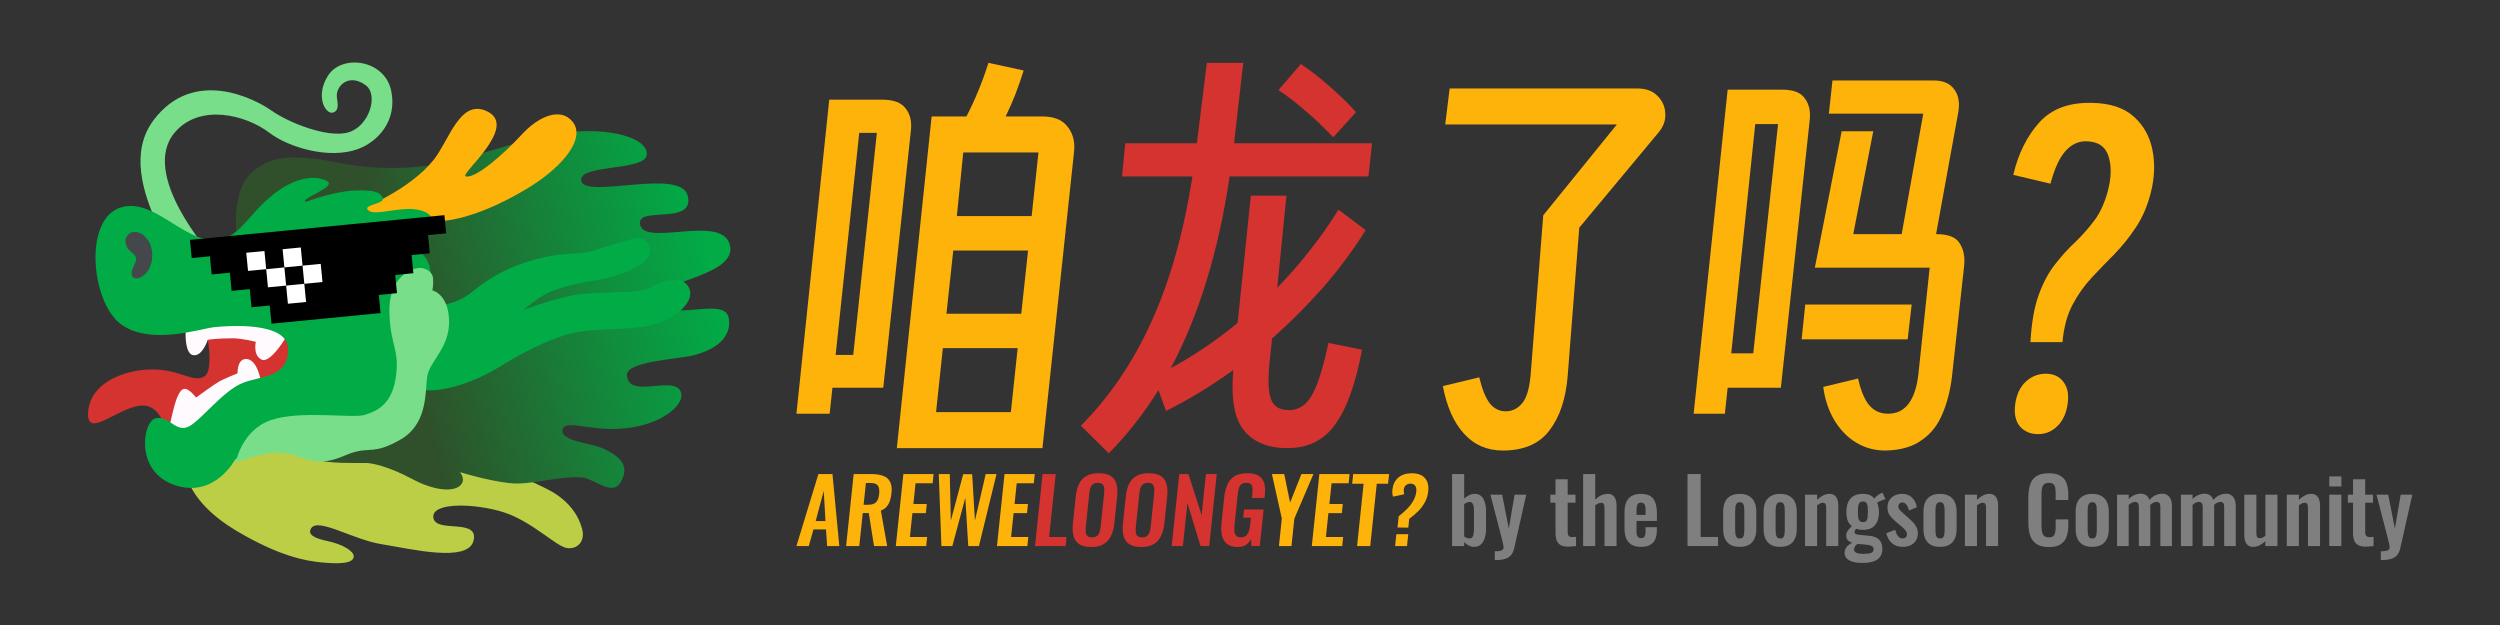 <?xml version="1.0" encoding="UTF-8" standalone="no"?>
<!-- Created with Inkscape (http://www.inkscape.org/) -->

<svg
   width="600"
   height="150"
   viewBox="0 0 600 150"
   version="1.1"
   id="svg6216"
   inkscape:version="1.2.1 (9c6d41e410, 2022-07-14)"
   sodipodi:docname="logo-readme.svg"
   inkscape:export-filename="logo-readme.png"
   inkscape:export-xdpi="192"
   inkscape:export-ydpi="192"
   xmlns:inkscape="http://www.inkscape.org/namespaces/inkscape"
   xmlns:sodipodi="http://sodipodi.sourceforge.net/DTD/sodipodi-0.dtd"
   xmlns:xlink="http://www.w3.org/1999/xlink"
   xmlns="http://www.w3.org/2000/svg"
   xmlns:svg="http://www.w3.org/2000/svg"
   xmlns:rdf="http://www.w3.org/1999/02/22-rdf-syntax-ns#"
   xmlns:cc="http://creativecommons.org/ns#">
  <rect x="0" y="0" width="600" height="150" fill="#333333" stroke="none"/>
  <sodipodi:namedview
     id="namedview6218"
     pagecolor="#ffffff"
     bordercolor="#111111"
     borderopacity="1"
     inkscape:showpageshadow="0"
     inkscape:pageopacity="0"
     inkscape:pagecheckerboard="1"
     inkscape:deskcolor="#d1d1d1"
     inkscape:document-units="px"
     showgrid="false"
     inkscape:zoom="1.829812"
     inkscape:cx="255.49073"
     inkscape:cy="130.34126"
     inkscape:window-width="1920"
     inkscape:window-height="1011"
     inkscape:window-x="0"
     inkscape:window-y="0"
     inkscape:window-maximized="1"
     inkscape:current-layer="layer6-3" />
  <defs
     id="defs6213">
    <linearGradient
       id="SVGID_1_"
       gradientUnits="userSpaceOnUse"
       x1="131.416"
       y1="52.368"
       x2="63.091"
       y2="69.637">
      <stop
         offset="0.171"
         style="stop-color:#01AB46"
         id="stop351" />
      <stop
         offset="0.499"
         style="stop-color:#128A3C"
         id="stop353" />
      <stop
         offset="1"
         style="stop-color:#2F502A"
         id="stop355" />
    </linearGradient>
    <linearGradient
       inkscape:collect="always"
       xlink:href="#SVGID_1_"
       id="linearGradient2829"
       gradientUnits="userSpaceOnUse"
       x1="131.416"
       y1="52.368"
       x2="63.091"
       y2="69.637" />
  </defs>
  <g
     inkscape:label="Layer 1"
     inkscape:groupmode="layer"
     id="layer1">
    <g
       inkscape:groupmode="layer"
       id="layer6-3"
       inkscape:label="for-repo-readme"
       transform="matrix(3.78,0,0,3.78,-30,-700)">
      <g
         id="g5786"
         inkscape:label="fg"
         transform="translate(30.348,29.789)">
        <g
           id="g3985-3-6"
           inkscape:label="text paths"
           style="display:inline"
           transform="translate(-24.761,-25.82)">
          <g
             id="g1497-0"
             inkscape:label="咱了吗? are we yet?"
             style="fill:#feb30b;fill-opacity:1"
             sodipodi:insensitive="true">
            <path
               d="m 70.544,190.847 -2.007,18.821 h -9.246 l 2.21,-21.057 h 2.21 q 0.838,-1.626 1.397,-3.404 l 2.235,0.483 q -0.229,0.737 -0.508,1.473 -0.279,0.711 -0.635,1.448 h 2.337 q 1.118,0 1.6,0.66 0.508,0.635 0.406,1.575 z m -15.519,16.637 h -2.108 l 2.083,-19.939 h 3.353 q 1.092,0 1.499,0.559 0.432,0.533 0.33,1.422 l -1.753,16.307 h -3.226 z m 0.381,-3.734 h 1.118 l 1.499,-14.097 h -1.118 z m 7.696,-8.814 h 4.75 l 0.432,-4.039 h -4.775 z m -0.66,6.198 h 4.75 l 0.432,-4.013 h -4.75 z m -0.66,6.248 h 4.75 l 0.432,-4.064 h -4.75 z"
               style="font-style:oblique;font-size:25.4px;line-height:1.25;font-family:'Smiley Sans';-inkscape-font-specification:'Smiley Sans Oblique';letter-spacing:-1.323px;fill-opacity:1;stroke-width:0.265"
               id="path695-6" />
            <path
               d="m 101.884,205.097 q -0.178,2.159 -1.143,3.429 -0.965,1.295 -2.972,1.295 -1.499,0 -2.464,-1.067 -0.965,-1.041 -1.346,-3.023 l 2.311,-0.559 q 0.279,1.168 0.686,1.676 0.406,0.483 0.991,0.483 0.635,0 1.067,-0.533 0.432,-0.533 0.533,-1.956 l 0.787,-9.957 4.674,-5.766 H 94.111 l 0.279,-2.286 h 11.913 q 0.838,0 1.295,0.483 0.457,0.457 0.483,1.092 0.051,0.635 -0.406,1.194 l -5.055,6.071 z"
               style="font-style:oblique;font-size:25.4px;line-height:1.25;font-family:'Smiley Sans';-inkscape-font-specification:'Smiley Sans Oblique';letter-spacing:-1.323px;fill-opacity:1;stroke-width:0.265"
               id="path699-2" />
            <path
               d="m 121.287,189.552 -1.27,6.528 h 3.073 l 1.372,-7.645 h -5.994 l 0.229,-2.108 h 6.452 q 0.889,0 1.295,0.584 0.406,0.559 0.229,1.499 l -1.397,7.671 h 0.025 q 1.118,0 1.473,0.584 0.381,0.584 0.279,1.473 l -0.762,6.934 q -0.152,1.346 -0.61,2.413 -0.432,1.067 -1.321,1.676 -0.864,0.635 -2.311,0.66 -1.016,0 -1.854,-0.508 -0.838,-0.508 -1.397,-1.448 -0.533,-0.914 -0.686,-2.083 l 2.21,-0.533 q 0.279,1.219 0.737,1.727 0.457,0.508 1.168,0.508 0.838,0 1.321,-0.66 0.483,-0.66 0.61,-1.905 l 0.711,-6.706 h -7.29 l 1.702,-8.661 z m -9.423,17.932 h -1.981 l 2.159,-20.574 h 3.48 q 1.041,0 1.422,0.559 0.406,0.533 0.305,1.397 l -1.829,16.967 h -3.378 z m 0.406,-3.835 h 1.397 l 1.575,-14.554 h -1.448 z m 11.455,-3.099 -0.254,2.21 h -6.731 l 0.229,-2.21 z"
               style="font-style:oblique;font-size:25.4px;line-height:1.25;font-family:'Smiley Sans';-inkscape-font-specification:'Smiley Sans Oblique';letter-spacing:-1.323px;fill-opacity:1;stroke-width:0.265"
               id="path701-6" />
            <path
               d="m 133.299,202.938 h -2.032 q 0.102,-1.854 0.533,-3.023 0.432,-1.168 1.041,-1.93 0.61,-0.787 1.27,-1.397 0.66,-0.635 1.194,-1.346 0.559,-0.737 0.864,-1.854 0.356,-1.321 0.051,-2.261 -0.305,-0.94 -1.448,-0.94 -0.737,0 -1.295,0.635 -0.559,0.635 -0.94,2.057 l -2.362,-0.559 q 0.483,-2.032 1.651,-3.327 1.168,-1.295 3.327,-1.245 1.727,0.025 2.667,0.864 0.94,0.838 1.194,2.134 0.254,1.27 -0.102,2.692 -0.33,1.295 -0.965,2.235 -0.61,0.914 -1.346,1.676 -0.737,0.737 -1.448,1.499 -0.711,0.762 -1.219,1.727 -0.508,0.965 -0.635,2.362 z m -1.549,5.842 q -0.737,0 -1.168,-0.508 -0.406,-0.508 -0.279,-1.422 0.127,-0.889 0.66,-1.397 0.559,-0.508 1.27,-0.508 0.737,0 1.118,0.508 0.406,0.508 0.279,1.397 -0.127,0.914 -0.66,1.422 -0.508,0.508 -1.219,0.508 z"
               style="font-style:oblique;font-size:25.4px;line-height:1.25;font-family:'Smiley Sans';-inkscape-font-specification:'Smiley Sans Oblique';letter-spacing:-1.323px;fill-opacity:1;stroke-width:0.265"
               id="path703-1" />
            <path
               d="m 52.917,215.886 1.395,-4.572 h 0.892 l 0.434,4.572 h -0.773 l -0.07,-1.056 H 53.998 l -0.297,1.056 z m 1.222,-1.586 h 0.621 l -0.109,-1.919 z"
               id="path706-8"
               style="font-size:5.644px;line-height:1.25;font-family:Oswald;-inkscape-font-specification:'Oswald, @wght=500';font-variation-settings:'wght' 500;fill-opacity:1;stroke-width:0.265" />
            <path
               d="m 56.071,215.886 0.481,-4.572 h 1.095 q 0.463,0 0.767,0.113 0.31,0.107 0.446,0.373 0.141,0.265 0.093,0.722 -0.029,0.277 -0.103,0.497 -0.074,0.22 -0.215,0.378 -0.135,0.152 -0.358,0.237 l 0.401,2.252 h -0.835 l -0.333,-2.094 H 57.127 l -0.22,2.094 z m 1.111,-2.619 h 0.26 q 0.243,0 0.391,-0.068 0.154,-0.073 0.233,-0.226 0.079,-0.158 0.104,-0.401 0.036,-0.344 -0.076,-0.514 -0.106,-0.175 -0.461,-0.175 h -0.305 z"
               id="path708-7"
               style="font-size:5.644px;line-height:1.25;font-family:Oswald;-inkscape-font-specification:'Oswald, @wght=500';font-variation-settings:'wght' 500;fill-opacity:1;stroke-width:0.265" />
            <path
               d="m 59.226,215.886 0.481,-4.572 h 1.919 l -0.062,0.587 h -1.084 l -0.138,1.315 h 0.852 l -0.061,0.581 h -0.852 l -0.159,1.513 h 1.095 l -0.061,0.576 z"
               id="path710-9"
               style="font-size:5.644px;line-height:1.25;font-family:Oswald;-inkscape-font-specification:'Oswald, @wght=500';font-variation-settings:'wght' 500;fill-opacity:1;stroke-width:0.265" />
            <path
               d="m 62.122,215.886 -0.169,-4.572 h 0.7 l 0.067,2.963 0.784,-2.952 h 0.57 l 0.175,2.952 0.684,-2.963 h 0.689 l -1.118,4.572 H 63.826 l -0.186,-3.065 -0.824,3.065 z"
               id="path712-2"
               style="font-size:5.644px;line-height:1.25;font-family:Oswald;-inkscape-font-specification:'Oswald, @wght=500';font-variation-settings:'wght' 500;fill-opacity:1;stroke-width:0.265" />
            <path
               d="m 65.649,215.886 0.481,-4.572 h 1.919 l -0.062,0.587 h -1.084 l -0.138,1.315 h 0.852 l -0.061,0.581 h -0.852 l -0.159,1.513 h 1.095 l -0.061,0.576 z"
               id="path714-0"
               style="font-size:5.644px;line-height:1.25;font-family:Oswald;-inkscape-font-specification:'Oswald, @wght=500';font-variation-settings:'wght' 500;fill-opacity:1;stroke-width:0.265" />
            <path
               d="m 83.552,215.886 0.183,-1.744 -0.628,-2.828 h 0.779 l 0.374,1.812 0.721,-1.812 h 0.762 l -1.212,2.828 -0.183,1.744 z"
               id="path726-2"
               style="font-size:5.644px;line-height:1.25;font-family:Oswald;-inkscape-font-specification:'Oswald, @wght=500';font-variation-settings:'wght' 500;fill-opacity:1;stroke-width:0.265" />
            <path
               d="m 85.639,215.886 0.481,-4.572 h 1.919 l -0.062,0.587 h -1.084 l -0.138,1.315 h 0.852 l -0.061,0.581 h -0.852 l -0.159,1.513 h 1.095 l -0.061,0.576 z"
               id="path728-3"
               style="font-size:5.644px;line-height:1.25;font-family:Oswald;-inkscape-font-specification:'Oswald, @wght=500';font-variation-settings:'wght' 500;fill-opacity:1;stroke-width:0.265" />
            <path
               d="m 88.513,215.886 0.416,-3.957 h -0.728 l 0.065,-0.615 h 2.28 l -0.065,0.615 h -0.717 l -0.416,3.957 z"
               id="path730-7"
               style="font-size:5.644px;line-height:1.25;font-family:Oswald;-inkscape-font-specification:'Oswald, @wght=500';font-variation-settings:'wght' 500;fill-opacity:1;stroke-width:0.265" />
            <path
               d="m 91.08,214.712 0.075,-0.717 q 0.288,-0.22 0.528,-0.463 0.246,-0.248 0.399,-0.525 0.159,-0.277 0.191,-0.581 0.025,-0.237 -0.069,-0.367 -0.093,-0.135 -0.296,-0.135 -0.181,0 -0.299,0.102 -0.112,0.102 -0.131,0.277 -0.008,0.079 0.002,0.147 0.01,0.068 0.024,0.147 l -0.716,0.152 q -0.028,-0.113 -0.039,-0.22 -0.005,-0.113 0.007,-0.226 0.05,-0.474 0.367,-0.756 0.323,-0.282 0.865,-0.282 0.553,0 0.827,0.299 0.273,0.299 0.215,0.852 -0.038,0.361 -0.2,0.666 -0.156,0.305 -0.416,0.57 -0.259,0.265 -0.59,0.508 l -0.058,0.553 z m -0.152,1.174 0.079,-0.751 h 0.756 l -0.079,0.751 z"
               id="path732-5"
               style="font-size:5.644px;line-height:1.25;font-family:Oswald;-inkscape-font-specification:'Oswald, @wght=500';font-variation-settings:'wght' 500;fill-opacity:1;stroke-width:0.265" />
          </g>
          <g
             id="g1462-9"
             inkscape:label="龙 loong"
             style="font-size:5.644px;line-height:1.25;font-family:Oswald;-inkscape-font-specification:'Oswald, @wght=500';font-variation-settings:'wght' 500;display:inline;fill:#d43330;fill-opacity:1;stroke-width:0.265"
             transform="skewX(-6)"
             sodipodi:insensitive="true">
            <path
               d="m 90.755,215.886 v -4.572 h 0.835 v 3.996 h 1.106 v 0.576 z"
               id="path716-2"
               style="fill-opacity:1" />
            <path
               d="m 94.319,215.948 q -0.485,0 -0.773,-0.181 -0.288,-0.181 -0.412,-0.519 -0.124,-0.339 -0.124,-0.802 v -1.71 q 0,-0.463 0.124,-0.79 0.124,-0.333 0.412,-0.508 0.288,-0.175 0.773,-0.175 0.497,0 0.779,0.175 0.288,0.175 0.412,0.508 0.13,0.327 0.13,0.79 v 1.716 q 0,0.457 -0.13,0.796 -0.124,0.333 -0.412,0.519 -0.282,0.181 -0.779,0.181 z m 0,-0.615 q 0.209,0 0.305,-0.09 0.102,-0.09 0.135,-0.248 0.034,-0.158 0.034,-0.344 v -2.105 q 0,-0.192 -0.034,-0.344 -0.034,-0.152 -0.135,-0.237 -0.096,-0.09 -0.305,-0.09 -0.198,0 -0.299,0.09 -0.102,0.085 -0.135,0.237 -0.034,0.152 -0.034,0.344 v 2.105 q 0,0.186 0.028,0.344 0.034,0.158 0.135,0.248 0.102,0.09 0.305,0.09 z"
               id="path718-2"
               style="fill-opacity:1" />
            <path
               d="m 97.497,215.948 q -0.485,0 -0.773,-0.181 -0.288,-0.181 -0.412,-0.519 -0.124,-0.339 -0.124,-0.802 v -1.71 q 0,-0.463 0.124,-0.79 0.124,-0.333 0.412,-0.508 0.288,-0.175 0.773,-0.175 0.497,0 0.779,0.175 0.288,0.175 0.412,0.508 0.13,0.327 0.13,0.79 v 1.716 q 0,0.457 -0.13,0.796 -0.124,0.333 -0.412,0.519 -0.282,0.181 -0.779,0.181 z m 0,-0.615 q 0.209,0 0.305,-0.09 0.102,-0.09 0.135,-0.248 0.034,-0.158 0.034,-0.344 v -2.105 q 0,-0.192 -0.034,-0.344 -0.034,-0.152 -0.135,-0.237 -0.096,-0.09 -0.305,-0.09 -0.198,0 -0.299,0.09 -0.102,0.085 -0.135,0.237 -0.034,0.152 -0.034,0.344 v 2.105 q 0,0.186 0.028,0.344 0.034,0.158 0.135,0.248 0.102,0.09 0.305,0.09 z"
               id="path720-8"
               style="fill-opacity:1" />
            <path
               d="m 99.433,215.886 v -4.572 h 0.581 l 1.112,2.608 v -2.608 h 0.689 v 4.572 h -0.553 l -1.118,-2.732 v 2.732 z"
               id="path722-9"
               style="fill-opacity:1" />
            <path
               d="m 103.655,215.948 q -0.452,0 -0.717,-0.192 -0.265,-0.192 -0.384,-0.542 -0.113,-0.356 -0.113,-0.835 v -1.535 q 0,-0.491 0.113,-0.847 0.113,-0.356 0.395,-0.542 0.288,-0.192 0.79,-0.192 0.468,0 0.745,0.158 0.277,0.158 0.395,0.457 0.124,0.294 0.124,0.717 v 0.237 h -0.796 v -0.26 q 0,-0.22 -0.034,-0.378 -0.028,-0.158 -0.124,-0.237 -0.09,-0.085 -0.299,-0.085 -0.22,0 -0.322,0.107 -0.096,0.107 -0.124,0.282 -0.023,0.175 -0.023,0.384 v 1.913 q 0,0.237 0.04,0.412 0.04,0.175 0.147,0.271 0.107,0.09 0.305,0.09 0.203,0 0.31,-0.102 0.107,-0.102 0.147,-0.282 0.045,-0.181 0.045,-0.429 v -0.429 h -0.491 v -0.525 h 1.242 v 2.32 h -0.536 l -0.062,-0.452 q -0.09,0.226 -0.277,0.373 -0.181,0.141 -0.497,0.141 z"
               id="path724-7"
               style="fill-opacity:1" />
            <path
               d="m 72.752,209.999 -1.778,-1.753 q 2.718,-2.718 4.47,-6.579 1.778,-3.886 2.616,-9.246 h -4.47 l 0.203,-2.108 h 4.547 l 0.635,-5.105 h 2.311 l -0.584,5.105 h 8.763 l -0.229,2.108 h -8.814 q -1.067,7.163 -3.734,12.167 2.21,-1.194 4.242,-2.87 l 0.838,-8.077 h 2.261 l -0.584,5.842 q 1.118,-1.143 2.083,-2.388 0.991,-1.245 1.803,-2.565 l 1.727,1.295 q -1.168,1.88 -2.692,3.632 -1.524,1.727 -3.251,3.251 l -0.152,1.448 q -0.178,1.651 0.076,2.388 0.254,0.711 1.143,0.711 0.584,0 1.016,-0.381 0.432,-0.381 0.787,-1.295 0.356,-0.94 0.711,-2.591 l 2.134,0.432 q -0.635,3.327 -1.727,4.775 -1.067,1.473 -3.023,1.473 -1.829,0 -2.743,-1.118 -0.914,-1.092 -0.686,-3.835 -2.159,1.549 -4.267,2.591 l -0.483,-1.321 q -1.397,2.235 -3.15,4.013 z m 15.697,-21.666 -1.448,1.6 q -0.94,-0.991 -1.854,-1.753 -0.889,-0.762 -1.626,-1.245 l 1.422,-1.651 q 0.889,0.584 1.803,1.397 0.914,0.787 1.702,1.651 z"
               style="font-style:oblique;font-size:25.4px;line-height:1.25;font-family:'Smiley Sans';-inkscape-font-specification:'Smiley Sans Oblique';letter-spacing:-1.323px;display:inline;fill-opacity:1;stroke-width:0.265"
               id="path697-3"
               transform="skewX(6)" />
          </g>
          <g
             aria-label="by the Loongson Community"
             id="text113-9-3-9-6"
             style="font-size:5.644px;line-height:1.25;font-family:Oswald;-inkscape-font-specification:'Oswald, @wght=500';font-variation-settings:'wght' 500;display:inline;fill:#7f7f7f;fill-opacity:1;stroke-width:0.265"
             inkscape:label="by community"
             sodipodi:insensitive="true">
            <path
               d="m 95.946,215.937 q -0.181,0 -0.339,-0.085 -0.158,-0.085 -0.294,-0.209 v 0.243 H 94.546 v -4.572 h 0.768 v 1.558 q 0.141,-0.135 0.305,-0.214 0.169,-0.085 0.361,-0.085 0.22,0 0.361,0.102 0.141,0.102 0.22,0.271 0.079,0.164 0.107,0.356 0.034,0.186 0.034,0.361 v 1.106 q 0,0.322 -0.079,0.587 -0.073,0.265 -0.243,0.423 -0.164,0.158 -0.435,0.158 z m -0.294,-0.536 q 0.124,0 0.181,-0.079 0.062,-0.085 0.079,-0.22 0.023,-0.141 0.023,-0.305 v -1.168 q 0,-0.152 -0.023,-0.271 -0.023,-0.124 -0.085,-0.198 -0.056,-0.073 -0.181,-0.073 -0.09,0 -0.175,0.045 -0.085,0.04 -0.158,0.09 v 2.06 q 0.073,0.051 0.158,0.085 0.09,0.034 0.181,0.034 z"
               id="path735-1"
               style="fill-opacity:1" />
            <path
               d="m 97.256,216.772 v -0.553 q 0.198,0 0.322,-0.023 0.124,-0.023 0.181,-0.079 0.056,-0.056 0.056,-0.158 0,-0.073 -0.04,-0.231 -0.034,-0.158 -0.079,-0.344 l -0.717,-2.76 h 0.745 l 0.423,2.151 0.367,-2.151 h 0.739 l -0.762,3.392 q -0.062,0.288 -0.209,0.452 -0.147,0.164 -0.367,0.231 -0.22,0.073 -0.514,0.073 z"
               id="path737-2"
               style="fill-opacity:1" />
            <path
               d="m 101.924,215.925 q -0.31,0 -0.491,-0.102 -0.175,-0.102 -0.248,-0.294 -0.073,-0.192 -0.073,-0.457 v -1.942 h -0.327 v -0.508 h 0.327 V 211.647 h 0.773 v 0.976 h 0.497 v 0.508 h -0.497 v 1.874 q 0,0.169 0.073,0.243 0.073,0.068 0.22,0.068 0.062,0 0.119,-0.006 0.062,-0.006 0.119,-0.011 v 0.587 q -0.096,0.011 -0.226,0.023 -0.124,0.017 -0.265,0.017 z"
               id="path739-9"
               style="fill-opacity:1" />
            <path
               d="m 102.866,215.886 v -4.572 h 0.768 v 1.62 q 0.169,-0.169 0.367,-0.265 0.203,-0.096 0.44,-0.096 0.198,0 0.316,0.102 0.119,0.096 0.175,0.26 0.056,0.164 0.056,0.356 v 2.596 H 104.221 v -2.444 q 0,-0.147 -0.045,-0.226 -0.045,-0.079 -0.175,-0.079 -0.079,0 -0.181,0.045 -0.096,0.045 -0.186,0.119 v 2.585 z"
               id="path741-3"
               style="fill-opacity:1" />
            <path
               d="m 106.541,215.937 q -0.367,0 -0.598,-0.135 -0.231,-0.141 -0.344,-0.406 -0.107,-0.271 -0.107,-0.649 v -0.982 q 0,-0.389 0.107,-0.655 0.113,-0.265 0.344,-0.401 0.237,-0.135 0.598,-0.135 0.389,0 0.604,0.147 0.22,0.147 0.31,0.429 0.096,0.277 0.096,0.677 v 0.463 h -1.298 v 0.643 q 0,0.158 0.028,0.26 0.034,0.102 0.102,0.147 0.068,0.045 0.164,0.045 0.102,0 0.164,-0.045 0.062,-0.051 0.09,-0.141 0.028,-0.096 0.028,-0.237 v -0.271 h 0.717 v 0.22 q 0,0.497 -0.248,0.762 -0.248,0.265 -0.756,0.265 z m -0.288,-2.026 h 0.576 v -0.31 q 0,-0.169 -0.028,-0.271 -0.028,-0.107 -0.09,-0.152 -0.062,-0.051 -0.175,-0.051 -0.102,0 -0.164,0.051 -0.062,0.051 -0.09,0.169 -0.028,0.119 -0.028,0.339 z"
               id="path743-1"
               style="fill-opacity:1" />
            <path
               d="m 109.493,215.886 v -4.572 h 0.835 v 3.996 h 1.106 v 0.576 z"
               id="path745-9"
               style="fill-opacity:1" />
            <path
               d="m 112.806,215.937 q -0.356,0 -0.587,-0.13 -0.231,-0.135 -0.35,-0.389 -0.113,-0.254 -0.113,-0.615 v -1.095 q 0,-0.361 0.113,-0.615 0.119,-0.254 0.35,-0.384 0.231,-0.135 0.587,-0.135 0.356,0 0.587,0.135 0.237,0.13 0.35,0.384 0.119,0.254 0.119,0.615 v 1.095 q 0,0.361 -0.119,0.615 -0.113,0.254 -0.35,0.389 -0.231,0.13 -0.587,0.13 z m 0.006,-0.531 q 0.13,0 0.192,-0.073 0.062,-0.073 0.079,-0.198 0.017,-0.13 0.017,-0.282 v -1.197 q 0,-0.152 -0.017,-0.277 -0.017,-0.124 -0.079,-0.198 -0.062,-0.079 -0.192,-0.079 -0.13,0 -0.192,0.079 -0.062,0.073 -0.085,0.198 -0.017,0.124 -0.017,0.277 v 1.197 q 0,0.152 0.017,0.282 0.023,0.124 0.085,0.198 0.062,0.073 0.192,0.073 z"
               id="path747-4"
               style="fill-opacity:1" />
            <path
               d="m 115.374,215.937 q -0.356,0 -0.587,-0.13 -0.231,-0.135 -0.35,-0.389 -0.113,-0.254 -0.113,-0.615 v -1.095 q 0,-0.361 0.113,-0.615 0.119,-0.254 0.35,-0.384 0.231,-0.135 0.587,-0.135 0.356,0 0.587,0.135 0.237,0.13 0.35,0.384 0.119,0.254 0.119,0.615 v 1.095 q 0,0.361 -0.119,0.615 -0.113,0.254 -0.35,0.389 -0.231,0.13 -0.587,0.13 z m 0.006,-0.531 q 0.13,0 0.192,-0.073 0.062,-0.073 0.079,-0.198 0.017,-0.13 0.017,-0.282 v -1.197 q 0,-0.152 -0.017,-0.277 -0.017,-0.124 -0.079,-0.198 -0.062,-0.079 -0.192,-0.079 -0.13,0 -0.192,0.079 -0.062,0.073 -0.085,0.198 -0.017,0.124 -0.017,0.277 v 1.197 q 0,0.152 0.017,0.282 0.023,0.124 0.085,0.198 0.062,0.073 0.192,0.073 z"
               id="path749-7"
               style="fill-opacity:1" />
            <path
               d="m 116.955,215.886 v -3.262 h 0.768 v 0.327 q 0.175,-0.169 0.367,-0.271 0.198,-0.107 0.423,-0.107 0.203,0 0.322,0.102 0.119,0.096 0.175,0.26 0.056,0.164 0.056,0.356 v 2.596 h -0.768 v -2.444 q 0,-0.147 -0.045,-0.226 -0.045,-0.079 -0.175,-0.079 -0.079,0 -0.175,0.045 -0.09,0.045 -0.181,0.113 v 2.591 z"
               id="path751-8"
               style="fill-opacity:1" />
            <path
               d="m 120.59,216.958 q -0.333,0 -0.587,-0.068 -0.254,-0.068 -0.395,-0.209 -0.141,-0.141 -0.141,-0.367 0,-0.152 0.062,-0.277 0.068,-0.119 0.181,-0.209 0.113,-0.09 0.243,-0.152 -0.186,-0.051 -0.288,-0.164 -0.096,-0.113 -0.096,-0.271 0,-0.192 0.096,-0.327 0.096,-0.135 0.265,-0.288 -0.175,-0.141 -0.265,-0.35 -0.085,-0.214 -0.085,-0.559 0,-0.373 0.119,-0.627 0.124,-0.26 0.356,-0.389 0.237,-0.13 0.576,-0.13 0.26,0 0.435,0.079 0.175,0.073 0.288,0.226 0.045,-0.068 0.158,-0.169 0.113,-0.102 0.26,-0.169 l 0.102,-0.045 0.186,0.412 q -0.062,0.017 -0.169,0.056 -0.102,0.04 -0.203,0.085 -0.102,0.045 -0.158,0.079 0.051,0.113 0.085,0.282 0.034,0.169 0.034,0.322 0,0.344 -0.107,0.598 -0.107,0.254 -0.333,0.395 -0.22,0.135 -0.576,0.135 -0.119,0 -0.231,-0.017 -0.113,-0.023 -0.209,-0.051 -0.034,0.051 -0.068,0.107 -0.028,0.057 -0.028,0.119 0,0.062 0.068,0.102 0.068,0.04 0.226,0.056 l 0.689,0.068 q 0.401,0.04 0.593,0.254 0.192,0.209 0.192,0.57 0,0.294 -0.135,0.491 -0.13,0.198 -0.412,0.299 -0.277,0.102 -0.722,0.102 z m 0.085,-0.576 q 0.316,0 0.474,-0.062 0.158,-0.062 0.158,-0.226 0,-0.09 -0.04,-0.147 -0.04,-0.056 -0.141,-0.09 -0.102,-0.04 -0.288,-0.057 l -0.559,-0.051 q -0.062,0.051 -0.113,0.107 -0.045,0.051 -0.073,0.113 -0.028,0.062 -0.028,0.13 0,0.141 0.135,0.209 0.135,0.073 0.474,0.073 z m -0.045,-2.015 q 0.102,0 0.164,-0.034 0.062,-0.04 0.096,-0.119 0.034,-0.085 0.045,-0.209 0.011,-0.124 0.011,-0.288 0,-0.164 -0.011,-0.288 -0.011,-0.124 -0.045,-0.209 -0.028,-0.085 -0.09,-0.124 -0.062,-0.04 -0.169,-0.04 -0.102,0 -0.169,0.04 -0.062,0.04 -0.096,0.124 -0.028,0.079 -0.045,0.203 -0.011,0.124 -0.011,0.294 0,0.158 0.011,0.282 0.011,0.119 0.045,0.203 0.034,0.079 0.096,0.124 0.068,0.04 0.169,0.04 z"
               id="path753-4"
               style="fill-opacity:1" />
            <path
               d="m 123.164,215.937 q -0.412,0 -0.677,-0.22 -0.265,-0.22 -0.378,-0.643 l 0.57,-0.22 q 0.068,0.265 0.181,0.406 0.113,0.141 0.294,0.141 0.135,0 0.203,-0.068 0.068,-0.068 0.068,-0.186 0,-0.135 -0.085,-0.243 -0.079,-0.113 -0.277,-0.277 l -0.395,-0.333 q -0.214,-0.186 -0.35,-0.378 -0.13,-0.198 -0.13,-0.491 0,-0.265 0.119,-0.452 0.124,-0.192 0.333,-0.294 0.214,-0.107 0.474,-0.107 0.395,0 0.632,0.237 0.243,0.231 0.31,0.61 l -0.502,0.214 q -0.028,-0.135 -0.085,-0.248 -0.051,-0.119 -0.135,-0.192 -0.085,-0.073 -0.198,-0.073 -0.119,0 -0.192,0.073 -0.068,0.073 -0.068,0.186 0,0.096 0.079,0.198 0.085,0.102 0.237,0.231 l 0.401,0.361 q 0.13,0.113 0.248,0.243 0.119,0.13 0.198,0.294 0.079,0.158 0.079,0.367 0,0.282 -0.13,0.474 -0.124,0.192 -0.344,0.294 -0.214,0.096 -0.48,0.096 z"
               id="path755-5"
               style="fill-opacity:1" />
            <path
               d="m 125.523,215.937 q -0.356,0 -0.587,-0.13 -0.231,-0.135 -0.35,-0.389 -0.113,-0.254 -0.113,-0.615 v -1.095 q 0,-0.361 0.113,-0.615 0.119,-0.254 0.35,-0.384 0.231,-0.135 0.587,-0.135 0.356,0 0.587,0.135 0.237,0.13 0.35,0.384 0.119,0.254 0.119,0.615 v 1.095 q 0,0.361 -0.119,0.615 -0.113,0.254 -0.35,0.389 -0.231,0.13 -0.587,0.13 z m 0.006,-0.531 q 0.13,0 0.192,-0.073 0.062,-0.073 0.079,-0.198 0.017,-0.13 0.017,-0.282 v -1.197 q 0,-0.152 -0.017,-0.277 -0.017,-0.124 -0.079,-0.198 -0.062,-0.079 -0.192,-0.079 -0.13,0 -0.192,0.079 -0.062,0.073 -0.085,0.198 -0.017,0.124 -0.017,0.277 v 1.197 q 0,0.152 0.017,0.282 0.023,0.124 0.085,0.198 0.062,0.073 0.192,0.073 z"
               id="path757-0"
               style="fill-opacity:1" />
            <path
               d="m 127.104,215.886 v -3.262 h 0.768 v 0.327 q 0.175,-0.169 0.367,-0.271 0.198,-0.107 0.423,-0.107 0.203,0 0.322,0.102 0.119,0.096 0.175,0.26 0.056,0.164 0.056,0.356 v 2.596 h -0.768 v -2.444 q 0,-0.147 -0.045,-0.226 -0.045,-0.079 -0.175,-0.079 -0.079,0 -0.175,0.045 -0.09,0.045 -0.181,0.113 v 2.591 z"
               id="path759-3"
               style="fill-opacity:1" />
            <path
               d="m 132.432,215.948 q -0.502,0 -0.79,-0.198 -0.282,-0.198 -0.395,-0.536 -0.113,-0.344 -0.113,-0.79 v -1.631 q 0,-0.468 0.113,-0.813 0.113,-0.344 0.395,-0.531 0.288,-0.186 0.79,-0.186 0.474,0 0.739,0.164 0.271,0.158 0.384,0.457 0.113,0.299 0.113,0.694 v 0.384 h -0.802 v -0.395 q 0,-0.192 -0.023,-0.35 -0.017,-0.158 -0.107,-0.248 -0.085,-0.096 -0.299,-0.096 -0.214,0 -0.316,0.102 -0.096,0.096 -0.124,0.265 -0.028,0.164 -0.028,0.373 v 1.987 q 0,0.248 0.04,0.412 0.04,0.158 0.141,0.243 0.107,0.079 0.288,0.079 0.209,0 0.294,-0.096 0.09,-0.102 0.113,-0.265 0.023,-0.164 0.023,-0.367 v -0.412 h 0.802 v 0.367 q 0,0.406 -0.107,0.722 -0.107,0.31 -0.378,0.491 -0.265,0.175 -0.751,0.175 z"
               id="path761-6"
               style="fill-opacity:1" />
            <path
               d="m 135.186,215.937 q -0.356,0 -0.587,-0.13 -0.231,-0.135 -0.35,-0.389 -0.113,-0.254 -0.113,-0.615 v -1.095 q 0,-0.361 0.113,-0.615 0.119,-0.254 0.35,-0.384 0.231,-0.135 0.587,-0.135 0.356,0 0.587,0.135 0.237,0.13 0.35,0.384 0.119,0.254 0.119,0.615 v 1.095 q 0,0.361 -0.119,0.615 -0.113,0.254 -0.35,0.389 -0.231,0.13 -0.587,0.13 z m 0.006,-0.531 q 0.13,0 0.192,-0.073 0.062,-0.073 0.079,-0.198 0.017,-0.13 0.017,-0.282 v -1.197 q 0,-0.152 -0.017,-0.277 -0.017,-0.124 -0.079,-0.198 -0.062,-0.079 -0.192,-0.079 -0.13,0 -0.192,0.079 -0.062,0.073 -0.085,0.198 -0.017,0.124 -0.017,0.277 v 1.197 q 0,0.152 0.017,0.282 0.023,0.124 0.085,0.198 0.062,0.073 0.192,0.073 z"
               id="path763-1"
               style="fill-opacity:1" />
            <path
               d="m 136.767,215.886 v -3.262 h 0.739 v 0.282 q 0.169,-0.181 0.367,-0.26 0.198,-0.085 0.401,-0.085 0.192,0 0.333,0.096 0.147,0.096 0.214,0.305 0.186,-0.214 0.395,-0.305 0.209,-0.096 0.429,-0.096 0.175,0 0.31,0.09 0.135,0.085 0.214,0.26 0.079,0.169 0.079,0.429 v 2.546 h -0.734 v -2.478 q 0,-0.186 -0.062,-0.254 -0.062,-0.073 -0.175,-0.073 -0.09,0 -0.203,0.051 -0.107,0.051 -0.198,0.141 0,0.017 0,0.034 0,0.011 0,0.034 v 2.546 h -0.728 v -2.478 q 0,-0.186 -0.068,-0.254 -0.062,-0.073 -0.175,-0.073 -0.09,0 -0.198,0.051 -0.107,0.051 -0.203,0.141 v 2.613 z"
               id="path765-0"
               style="fill-opacity:1" />
            <path
               d="m 140.82,215.886 v -3.262 h 0.739 v 0.282 q 0.169,-0.181 0.367,-0.26 0.198,-0.085 0.401,-0.085 0.192,0 0.333,0.096 0.147,0.096 0.214,0.305 0.186,-0.214 0.395,-0.305 0.209,-0.096 0.429,-0.096 0.175,0 0.31,0.09 0.135,0.085 0.214,0.26 0.079,0.169 0.079,0.429 v 2.546 h -0.734 v -2.478 q 0,-0.186 -0.062,-0.254 -0.062,-0.073 -0.175,-0.073 -0.09,0 -0.203,0.051 -0.107,0.051 -0.198,0.141 0,0.017 0,0.034 0,0.011 0,0.034 v 2.546 h -0.728 v -2.478 q 0,-0.186 -0.068,-0.254 -0.062,-0.073 -0.175,-0.073 -0.09,0 -0.198,0.051 -0.107,0.051 -0.203,0.141 v 2.613 z"
               id="path767-6"
               style="fill-opacity:1" />
            <path
               d="m 145.397,215.937 q -0.192,0 -0.316,-0.096 -0.124,-0.102 -0.181,-0.265 -0.056,-0.169 -0.056,-0.356 v -2.596 h 0.768 v 2.455 q 0,0.147 0.045,0.231 0.051,0.079 0.181,0.079 0.085,0 0.169,-0.045 0.09,-0.045 0.175,-0.107 v -2.613 h 0.768 v 3.262 h -0.768 v -0.31 q -0.164,0.158 -0.361,0.26 -0.198,0.102 -0.423,0.102 z"
               id="path769-3"
               style="fill-opacity:1" />
            <path
               d="m 147.542,215.886 v -3.262 h 0.768 v 0.327 q 0.175,-0.169 0.367,-0.271 0.198,-0.107 0.423,-0.107 0.203,0 0.322,0.102 0.119,0.096 0.175,0.26 0.057,0.164 0.057,0.356 v 2.596 h -0.768 v -2.444 q 0,-0.147 -0.045,-0.226 -0.045,-0.079 -0.175,-0.079 -0.079,0 -0.175,0.045 -0.09,0.045 -0.181,0.113 v 2.591 z"
               id="path771-2"
               style="fill-opacity:1" />
            <path
               d="m 150.24,215.886 v -3.262 h 0.768 v 3.262 z m 0,-3.782 v -0.638 h 0.768 v 0.638 z"
               id="path773-0"
               style="fill-opacity:1" />
            <path
               d="m 152.56,215.925 q -0.31,0 -0.491,-0.102 -0.175,-0.102 -0.248,-0.294 -0.073,-0.192 -0.073,-0.457 v -1.942 h -0.327 v -0.508 h 0.327 V 211.647 h 0.773 v 0.976 h 0.497 v 0.508 h -0.497 v 1.874 q 0,0.169 0.073,0.243 0.073,0.068 0.22,0.068 0.062,0 0.119,-0.006 0.062,-0.006 0.119,-0.011 v 0.587 q -0.096,0.011 -0.226,0.023 -0.124,0.017 -0.265,0.017 z"
               id="path775-6"
               style="fill-opacity:1" />
            <path
               d="m 153.514,216.772 v -0.553 q 0.198,0 0.322,-0.023 0.124,-0.023 0.181,-0.079 0.057,-0.056 0.057,-0.158 0,-0.073 -0.04,-0.231 -0.034,-0.158 -0.079,-0.344 l -0.717,-2.76 h 0.745 l 0.423,2.151 0.367,-2.151 h 0.739 l -0.762,3.392 q -0.062,0.288 -0.209,0.452 -0.147,0.164 -0.367,0.231 -0.22,0.073 -0.514,0.073 z"
               id="path777-1"
               style="fill-opacity:1" />
          </g>
        </g>
        <g
           id="g431-5-2-5"
           transform="matrix(1.292,0,0,1.292,-20.574,12.876)"
           style="display:inline"
           inkscape:label="face"
           sodipodi:insensitive="true">
          <g
             id="g389-3-2-5"
             transform="matrix(0.265,0,0,0.265,1.688,108.273)">
            <path
               style="fill:#78de89"
               d="m 16.74,29.97 c 7.41,-9.85 18.72,-4 21.87,-1.78 3.19,2.25 10.42,5.16 14.27,4.04 3.85,-1.13 5.64,-6.96 3.2,-8.74 -3.08,-2.25 -5.46,0.04 -5.36,2.08 0.04,0.84 0.66,2.63 -0.75,3 -0.73,0.19 -1.6,-0.75 -1.88,-1.97 -0.28,-1.22 -0.26,-2.8 0.94,-4.79 2.51,-4.16 10.52,-3.14 11.77,2.66 1.2,5.62 -2.49,9.51 -6.14,10.85 -5.38,1.98 -12.9,-0.32 -16.42,-3 -4.45,-3.39 -12.95,-5.47 -17.55,-0.09 -6.66,7.79 6.76,22.71 6.76,22.71 l -5.26,4.13 c 0,0 -1.5,-2.91 -4.6,-9.48 -2.92,-6.18 -5.21,-13.83 -0.85,-19.62 z"
               id="path341-5-4-4" />
            <path
               style="fill:#d43330"
               d="m 38.04,65.17 -12.2,1.69 c 0,0 0.75,2.44 1.03,4.22 0.28,1.78 0.58,5.59 -0.66,6.38 -2.35,1.5 -4.97,-1.97 -11.83,-1.13 -3.78,0.47 -9.29,2.53 -9.76,7.6 -0.5,5.45 5.34,-0.64 9.76,-1.03 3.19,-0.28 4.22,3.38 4.22,3.38 0,0 7.88,6.66 8.35,5.73 0.47,-0.94 22.52,-17.74 22.52,-17.74 z"
               id="path343-6-7-7" />
            <path
               style="fill:#fffafe"
               d="m 22.75,67.42 c 0,0 -0.56,5.63 1.22,6.1 1.78,0.47 2.82,-2.82 2.82,-2.82 0,0 1.6,-0.28 4.6,-0.28 1.79,0 4.32,0.66 4.32,0.66 0,0 -0.6,2.43 1.03,3.28 1.97,1.03 5.91,-6.38 5.91,-6.38 L 28.57,65.54 Z"
               id="path345-2-7-6" />
            <path
               style="fill:#fffafe"
               d="m 19.37,88.16 c 0,0 0.94,-4.22 1.22,-5.16 0.28,-0.94 0.84,-3 1.78,-3.19 0.94,-0.19 2.25,1.6 2.25,1.6 0,0 3.47,-2.53 4.32,-3 0.85,-0.47 3.38,-1.5 3.38,-1.5 0,0 -0.09,-2.41 1.31,-2.63 2.44,-0.38 3.1,4.5 3.1,4.5 l -10.7,11.17 z"
               id="path347-9-5-5" />
            <path
               style="fill:#bcce46"
               d="m 23.03,96.37 c 0,0 0.99,4.93 9.01,9.71 8.02,4.78 12.95,5.63 15.91,5.91 2.96,0.28 5.91,0.28 5.91,-1.13 0,-1.02 -2.11,-2.25 -4.79,-2.82 -2.67,-0.56 -3.8,-1.27 -3.1,-2.39 1.27,-2.02 7.74,2.11 13.09,2.96 5.35,0.84 16.05,3.52 17.03,-0.7 0.98,-4.22 -7.04,-1.27 -7.46,-4.22 -0.42,-2.96 7.88,-2.67 13.09,-0.99 5.21,1.69 9.71,6.34 11.68,6.62 1.97,0.28 3.4,-1.26 2.82,-3.52 -0.66,-2.53 -2.25,-4.79 -5.07,-6.62 C 88.33,97.35 75.24,92 75.24,92 l -28.7,-2.1 -10.56,0.28 z"
               id="path349-1-4-6" />
            <path
               style="fill:url(#linearGradient2829)"
               d="m 32.18,51.6 c 0,0 -1.27,-8.59 2.96,-12.11 4.23,-3.52 8.59,-2.53 11.26,-2.39 2.67,0.14 9.43,2.39 18.86,1.55 10.02,-0.9 18.72,-5.21 27.45,-6.34 8.73,-1.13 15.77,0.99 15.49,4.08 -0.28,3.1 -13.09,1.69 -12.11,4.93 0.99,3.24 18.44,-2.53 19.71,2.67 1.33,5.47 -9.06,1.98 -8.87,5.07 0.28,4.65 14.78,-1.69 16.61,3.8 2.11,6.34 -15.49,7.04 -13.23,10.84 2.25,3.8 12.39,-1.13 13.09,2.96 0.61,3.54 -2.3,5.82 -6.48,6.9 -2.89,0.75 -12.47,1.11 -12.39,3.66 0.14,4.36 7.88,0.42 9.71,2.67 1.83,2.25 -2.96,6.9 -11.26,7.32 -5.64,0.29 -10.28,-1.83 -10.42,0.28 -0.14,2.11 5.44,2.34 7.6,3.38 3.52,1.69 4.79,3.38 3.24,6.19 -1.55,2.82 -4.92,-0.67 -7.32,-0.84 -3.8,-0.28 -8.31,1.13 -11.97,1.13 -3.66,0 -10.56,-2.11 -10.56,-2.11 0,0 1.27,1.41 0,2.53 -1.27,1.12 -4.65,0.99 -8.87,-1.27 -4.22,-2.25 -7.32,-2.96 -8.59,-2.96 -1.27,0 -7.58,0.13 -8.68,-0.61 -8.73,-5.91 3.89,-36.56 3.89,-36.56 z"
               id="path358-2-8-9" />
            <path
               style="fill:#feb30b"
               d="m 54.94,46.58 c 0,0 9.1,-3.47 13.7,-9.2 2.94,-3.66 4.88,-11.36 9.85,-9.1 6.2,2.81 -5.12,11.77 -3.85,12.11 1.78,0.47 7.04,-4.13 10.32,-7.7 3.28,-3.57 7.3,-5.13 9.48,-2.44 2.44,3 -1.6,8.07 -7.51,11.83 -5.91,3.75 -11.39,5.76 -15.02,6.38 -3.85,0.66 -11.17,0.75 -11.17,0.75 l -7.13,-0.19 z"
               id="path360-7-1-3" />
            <path
               style="fill:#01ab46"
               d="m 67.51,63.71 c 0,0 3.73,1.9 8.59,-2.11 3.02,-2.49 6.69,-4.58 11.83,-5.91 5.42,-1.41 7.53,-0.63 10.21,-1.48 2.67,-0.84 5.9,-1.83 7.67,-2.32 2.53,-0.7 4.95,2.87 0.7,5.21 -2.82,1.55 -6.41,2.46 -8.87,2.75 -1.41,0.16 -5.29,1.15 -6.66,1.67 -2.82,1.06 -5.58,3.61 -5.58,3.61 0,0 7.05,-2.65 11.12,-2.96 4.93,-0.38 10.35,-0.14 11.9,-0.99 1.55,-0.84 5.98,-3.03 7.53,-0.28 1.53,2.71 -2.67,6.12 -7.04,7.11 -4.37,0.99 -9.36,0.42 -14.01,1.34 -2.85,0.56 -8.09,2.67 -13.73,6.19 -5.63,3.52 -11.26,4.79 -13.94,4.5 -2.67,-0.28 -7.6,6.76 -7.6,6.76 L 43.3,88.91 31.9,92.85 c 0,0 -3.8,7.32 -11.26,4.79 -7.46,-2.53 -5.91,-11.83 -3.52,-12.39 2.39,-0.56 3.52,2.39 5.77,1.69 2.25,-0.7 6.61,-6.86 10.56,-8.31 3.66,-1.34 8.24,-0.99 8.24,-6.19 0,-5.2 -11.19,-4.36 -13.73,-4.08 -2.53,0.28 -12.11,3.52 -17.46,-0.7 -5.35,-4.22 -6.78,-19.52 0.28,-21.54 5.91,-1.69 11.26,6.05 17.03,6.05 4.65,0 5.84,-3.94 10.63,-8.02 3.53,-3.01 7.53,-4.29 10.35,-2.96 2.34,1.11 -5.21,3.38 -3.8,3.94 0,0 5.07,-1.97 9.01,-2.11 3.94,-0.14 4.72,0.38 5.21,1.27 0.7,1.27 -3.8,1.27 -2.67,2.39 1.13,1.13 5.91,-0.7 9.01,-0.14 3.1,0.56 3.1,2.11 2.39,2.67 -0.7,0.56 -5.56,1.55 -5.63,2.96 -0.05,0.98 3.04,1.21 4.58,2.96 1.55,1.76 1.27,4.22 1.13,5.49 -0.16,1.26 -0.51,3.09 -0.51,3.09 z"
               id="path362-0-2-7" />
            <path
               style="fill:#78de8a"
               d="m 46.26,52.03 c -3.02,0.34 -8.52,-4.43 -11.47,2.67 -2.39,5.76 5.8,10 10.84,6.12 2.3,-1.76 3.59,-4.01 5.35,-5.77 1.16,-1.16 2.67,-1.99 3.03,-3.1 0.62,-1.96 -4.59,-0.27 -7.75,0.08 z"
               id="path364-9-8-4" />
            <path
               style="fill:#78de8a"
               d="m 31.97,93.49 c 0,0 1.06,-5.98 6.48,-7.88 5.42,-1.9 15.27,-0.28 17.46,-0.99 2.18,-0.7 5.23,-1.87 5.84,-7.6 0.49,-4.65 -0.99,-5.07 -1.27,-11.05 -0.33,-6.97 4.22,-8.67 5.77,-8.59 1.27,0.07 2.25,0.92 2.32,1.9 0.1,1.42 -0.14,2.25 -0.14,2.25 0,0 2.5,0.5 3.03,4.5 0.77,5.91 -3.66,8.52 -4.01,11.68 -0.35,3.17 0,8.73 -5,11.54 -5,2.81 -5.44,1.24 -9.08,2.46 -1.43,0.48 -3.87,1.9 -6.69,1.48 -2.82,-0.42 -3.59,-1.55 -7.25,-1.55 -2.83,0.02 -7.46,1.85 -7.46,1.85 z"
               id="path366-3-9-5" />
            <path
               style="fill:#2a2c33"
               d="m 42.6,58.24 c -1.22,1.48 -3.64,1.82 -5.12,0.87 -1.53,-0.98 -1.35,-3.63 0.09,-5.35 1.45,-1.72 3.81,-2.02 5.21,-0.84 1.4,1.17 1.25,3.59 -0.18,5.32 z"
               id="path368-6-3-2" />
            <path
               style="fill:#44484a"
               d="m 12,51.23 c -1.07,1.19 -0.05,2.63 0.33,2.96 0.38,0.33 1.36,0.99 1.17,1.78 -0.19,0.8 -1.41,2.39 -0.52,3.14 0.89,0.75 3.19,-0.66 3.47,-3.33 0.28,-2.67 -0.89,-3.85 -1.5,-4.41 -0.6,-0.56 -2.06,-1.13 -2.95,-0.14 z"
               id="path370-0-6-5" />
          </g>
          <g
             id="g19793-3-6-8-4"
             inkscape:label="thuglife"
             transform="matrix(0.422,-0.041,0.041,0.422,-21.447,61.053)">
            <path
               id="path18813-6-5-2-0-7"
               style="fill:#000000;stroke-width:0.265"
               d="m 55,150 v 1.058 1.058 h 1.058 1.058 v 1.058 1.058 H 58.175 59.233 v 1.058 1.058 H 60.292 61.35 v 1.058 1.058 h 1.058 1.058 v 1.058 1.058 h 6.35 6.35 V 159.525 158.467 H 77.225 78.283 V 157.408 156.35 H 79.342 80.4 v -1.058 -1.058 h 1.058 1.058 V 153.175 152.117 H 83.575 84.633 V 151.058 150 H 69.817 Z"
               inkscape:label="glass-bg" />
            <g
               id="g19784-6-6-2-4"
               inkscape:label="glass-fg">
              <path
                 id="path18979-2-1-1-4"
                 style="fill:#ffffff;fill-opacity:1;stroke:none;stroke-width:0.265px;stroke-linecap:butt;stroke-linejoin:miter;stroke-opacity:1"
                 d="M 67.7,156.35 H 66.641 65.583 v 1.058 1.058 h 1.058 1.058 v -1.058 z" />
              <path
                 id="path19773-9-8-0-3"
                 style="fill:#ffffff;fill-opacity:1;stroke:none;stroke-width:0.265px;stroke-linecap:butt;stroke-linejoin:miter;stroke-opacity:1"
                 d="m 67.7,154.233 v 1.058 1.058 h 1.058 1.058 v -1.058 -1.058 h -1.058 z" />
              <path
                 id="path19769-1-7-5-0"
                 style="fill:#ffffff;fill-opacity:1;stroke:none;stroke-width:0.265px;stroke-linecap:butt;stroke-linejoin:miter;stroke-opacity:1"
                 d="m 65.583,154.233 h 1.058 1.058 v -1.058 -1.058 H 66.641 65.583 v 1.058 z" />
              <path
                 id="path19767-2-9-1-7"
                 style="fill:#ffffff;fill-opacity:1;stroke:none;stroke-width:0.265px;stroke-linecap:butt;stroke-linejoin:miter;stroke-opacity:1"
                 d="m 63.466,154.233 v 1.058 1.058 h 1.058 1.058 v -1.058 -1.058 h -1.058 z" />
              <path
                 id="path19765-7-2-1-8"
                 style="fill:#ffffff;fill-opacity:1;stroke:none;stroke-width:0.265px;stroke-linecap:butt;stroke-linejoin:miter;stroke-opacity:1"
                 d="m 61.35,152.117 v 1.058 1.058 h 1.058 1.058 v -1.058 -1.058 h -1.058 z" />
            </g>
          </g>
        </g>
      </g>
    </g>
  </g>
</svg>
